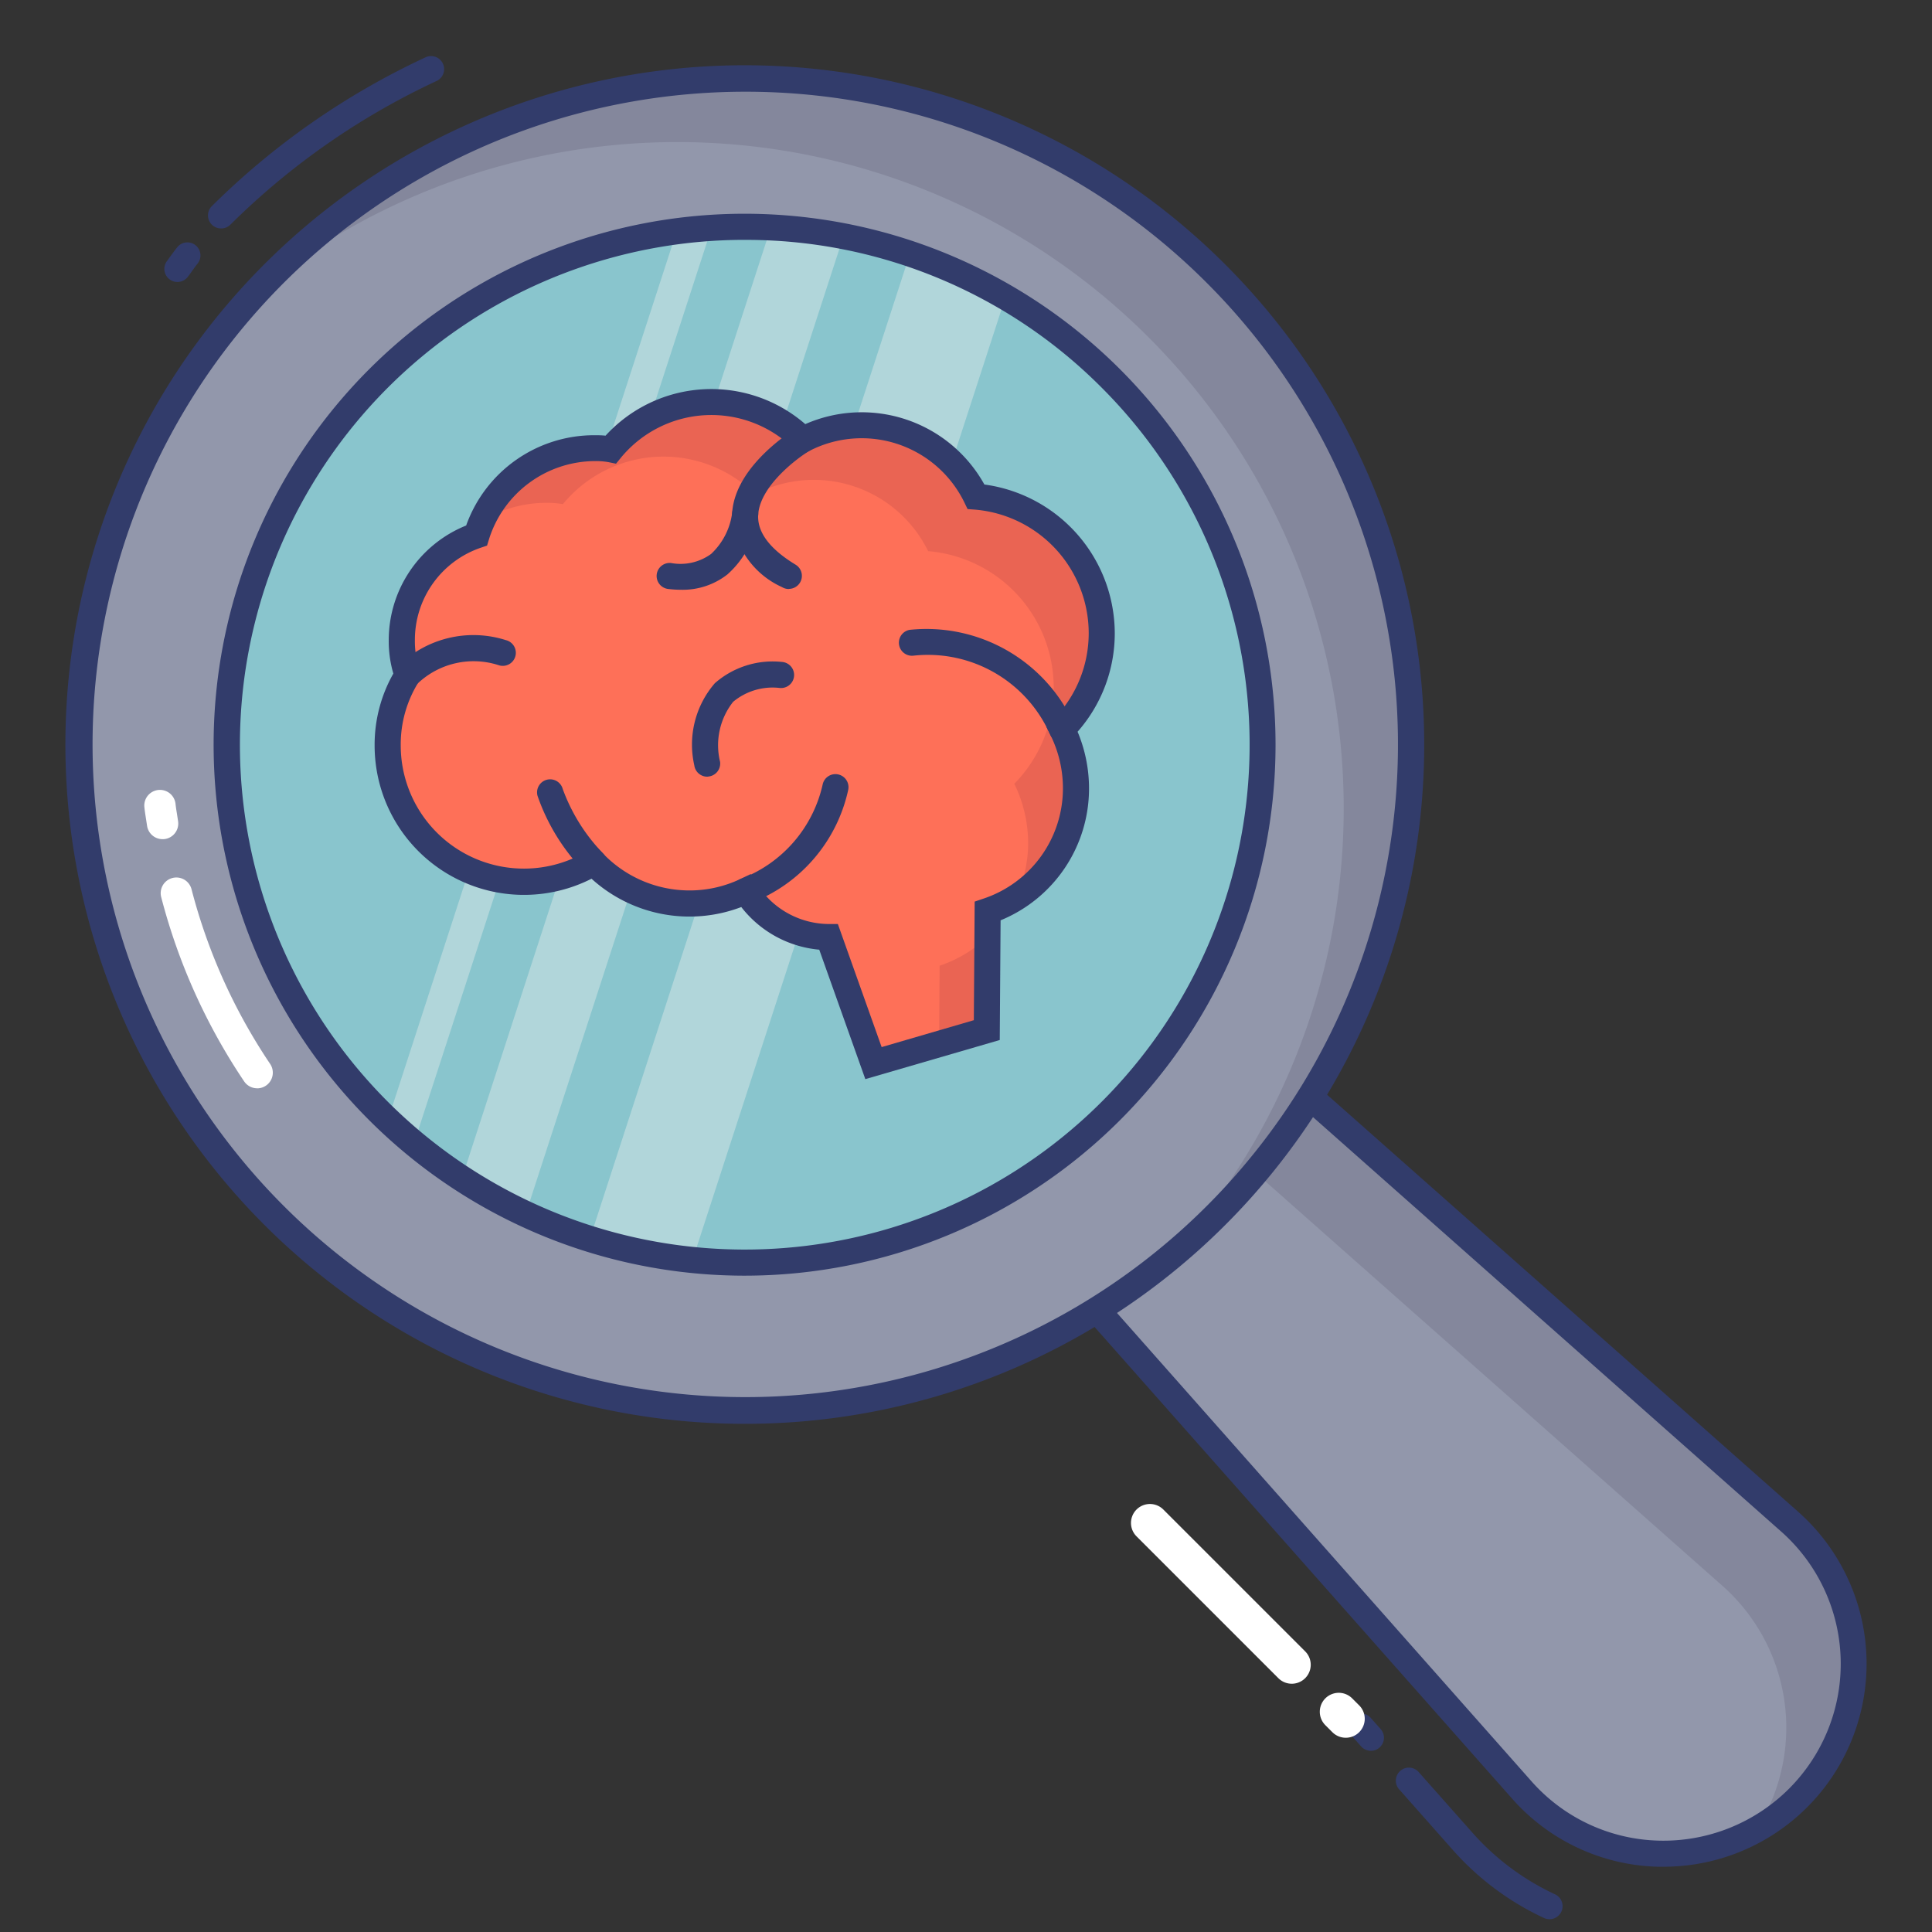 <svg id="color_line" height="512" viewBox="0 0 74 74" width="512" xmlns="http://www.w3.org/2000/svg" data-name="color line"><rect x="0" y="0" width="74" height="74" fill="#333333" stroke="none"/><path d="m50.227 42.068 18.311 16.2a7.275 7.275 0 1 1 -10.268 10.273l-16.214-18.319" fill="#9297ab"/><circle cx="28.524" cy="28.524" fill="#9297ab" r="25.524" transform="matrix(.707 -.707 .707 .707 -11.815 28.524)"/><path d="m50.227 42.068 18.311 16.2a7.275 7.275 0 1 1 -10.268 10.273l-16.214-18.319" fill="#9297ab"/><path d="m68.87 68.86a7.5 7.5 0 0 1 -1.58 1.2 7.257 7.257 0 0 0 -1.34-9.34l-18.24-16.14 2.52-2.51 18.31 16.2a7.268 7.268 0 0 1 .33 10.59z" fill="#84879c"/><path d="m46.57 46.57c-.57.57-1.17 1.11-1.78 1.61a25.525 25.525 0 0 0 -34.96-37.01c.2-.23.42-.46.65-.69a25.52 25.52 0 0 1 36.09 36.09z" fill="#84879c"/><path d="m6.8 10.8a.5.5 0 0 1 -.4-.806l.15-.207c.073-.1.146-.2.226-.3a.5.5 0 1 1 .777.628c-.066.083-.127.168-.188.254s-.113.16-.174.238a.5.5 0 0 1 -.391.193z" fill="#323c6b"/><path d="m8.466 8.75a.5.5 0 0 1 -.352-.855 28.95 28.95 0 0 1 8.186-5.7.5.5 0 0 1 .422.907 27.955 27.955 0 0 0 -7.9 5.506.5.5 0 0 1 -.356.142z" fill="#323c6b"/><path d="m59.349 73.51a.5.5 0 0 1 -.212-.047 10.673 10.673 0 0 1 -3.486-2.6l-2.051-2.316a.5.5 0 1 1 .748-.663l2.052 2.316a9.692 9.692 0 0 0 3.162 2.357.5.5 0 0 1 -.212.953z" fill="#323c6b"/><path d="m52.508 67.059a.5.5 0 0 1 -.374-.168l-.372-.42a.5.5 0 1 1 .748-.663l.372.42a.5.5 0 0 1 -.374.832z" fill="#323c6b"/><path d="m50.227 42.068 18.311 16.2a7.275 7.275 0 1 1 -10.268 10.273l-16.214-18.319" fill="none"/><path d="m63.731 71.5c-.08 0-.161 0-.241 0a7.716 7.716 0 0 1 -5.59-2.627l-16.218-18.32a.5.5 0 1 1 .748-.663l16.214 18.32a6.728 6.728 0 0 0 4.877 2.29 6.808 6.808 0 0 0 5-1.986 6.766 6.766 0 0 0 -.309-9.862l-18.312-16.21a.5.5 0 0 1 .662-.749l18.307 16.207a7.775 7.775 0 0 1 -5.138 13.6z" fill="#323c6b"/><path d="m28.523 54.536a26.018 26.018 0 1 1 18.4-44.413 26.011 26.011 0 0 1 -18.4 44.413zm0-51.023a25 25 0 1 0 17.695 7.317 24.944 24.944 0 0 0 -17.695-7.317z" fill="#323c6b"/><circle cx="28.524" cy="28.524" fill="#89c5cd" r="19.837" transform="matrix(.707 -.707 .707 .707 -11.815 28.524)"/><g fill="#eeefee" opacity=".4"><path d="m27.258 8.727-11.4 35.057a12.026 12.026 0 0 1 -1-.89l11.059-34.03c.451-.064.891-.108 1.341-.137z"/><path d="m38.51 11.388-11.986 36.877a19.383 19.383 0 0 1 -3.933-.812l12.259-37.728a18.89 18.89 0 0 1 3.66 1.663z"/><path d="m32.307 9.05-12.172 37.45a19.386 19.386 0 0 1 -2.446-1.36l11.839-36.433a20.347 20.347 0 0 1 2.779.343z"/></g><path d="m40.681 27.925a5.1 5.1 0 0 1 .532 2.272 4.962 4.962 0 0 1 -3.384 4.7l-.029 4.557-4.344 1.266-1.718-4.829a3.8 3.8 0 0 1 -3.171-1.769 5 5 0 0 1 -2.156.483 5.1 5.1 0 0 1 -3.674-1.566 5.219 5.219 0 0 1 -7.889-4.486 5 5 0 0 1 .764-2.7 3.775 3.775 0 0 1 -.222-1.324 4.241 4.241 0 0 1 2.862-4.022 4.743 4.743 0 0 1 4.515-3.345 3.378 3.378 0 0 1 .628.048 4.988 4.988 0 0 1 7.357-.377 4.92 4.92 0 0 1 2.262-.551 4.852 4.852 0 0 1 4.37 2.736 5.235 5.235 0 0 1 3.3 8.9z" fill="#fe7058"/><path d="m35.99 36.99a4.954 4.954 0 0 0 1.83-1.1l-.02 3.56-1.83.54z" fill="#ea6453"/><path d="m40.68 27.93a5.025 5.025 0 0 1 .53 2.27 4.954 4.954 0 0 1 -2.31 4.19 4.8 4.8 0 0 0 .48-2.1 5.193 5.193 0 0 0 -.53-2.27 5.246 5.246 0 0 0 -3.3-8.91 4.878 4.878 0 0 0 -6.63-2.18 4.989 4.989 0 0 0 -7.36.38 3.279 3.279 0 0 0 -.63-.05 4.648 4.648 0 0 0 -2.47.7 4.752 4.752 0 0 1 4.31-2.8 3.18 3.18 0 0 1 .62.05 5 5 0 0 1 3.86-1.81 4.934 4.934 0 0 1 3.5 1.44 4.9 4.9 0 0 1 2.26-.55 4.844 4.844 0 0 1 4.37 2.73 5.237 5.237 0 0 1 3.3 8.91z" fill="#ea6453"/><g fill="#323c6b"><path d="m30.214 22.561a.5.5 0 0 1 -.26-.073 3.268 3.268 0 0 1 -1.916-2.7c.007-1.9 2.361-3.325 2.461-3.385a.5.5 0 0 1 .514.858c-.548.33-1.973 1.428-1.975 2.532 0 .639.481 1.257 1.436 1.836a.5.5 0 0 1 -.26.927z"/><path d="m26.079 22.589a4.02 4.02 0 0 1 -.5-.032.5.5 0 0 1 .125-.992 1.99 1.99 0 0 0 1.534-.349 2.616 2.616 0 0 0 .807-1.583.511.511 0 0 1 .545-.451.5.5 0 0 1 .451.544 3.6 3.6 0 0 1 -1.177 2.274 2.771 2.771 0 0 1 -1.785.589z"/><path d="m15.615 26.354a.5.5 0 0 1 -.377-.829 4.093 4.093 0 0 1 4.137-1.007.5.5 0 1 1 -.254.967 3.115 3.115 0 0 0 -3.129.7.5.5 0 0 1 -.377.169z"/><path d="m22.741 33.536a.5.5 0 0 1 -.37-.164 7.77 7.77 0 0 1 -1.783-2.892.5.5 0 0 1 .966-.26 6.993 6.993 0 0 0 1.557 2.48.5.5 0 0 1 -.37.836z"/><path d="m40.676 28.428a.5.5 0 0 1 -.451-.285 5.114 5.114 0 0 0 -5.234-3.03.5.5 0 0 1 -.146-.989 6.207 6.207 0 0 1 6.283 3.588.5.5 0 0 1 -.451.715z"/><path d="m28.569 34.623a.5.5 0 0 1 -.146-.978 5.041 5.041 0 0 0 3.086-3.594.5.5 0 0 1 .98.2 6 6 0 0 1 -3.773 4.35.491.491 0 0 1 -.147.022z"/><path d="m27.093 29.749a.5.5 0 0 1 -.5-.437 3.592 3.592 0 0 1 .788-3.144 3.359 3.359 0 0 1 2.6-.811.5.5 0 0 1 -.13.992 2.363 2.363 0 0 0 -1.77.532 2.682 2.682 0 0 0 -.5 2.3.5.5 0 0 1 -.433.56.571.571 0 0 1 -.055.008z"/><path d="m33.144 41.333-1.765-4.958a4.263 4.263 0 0 1 -2.986-1.633 5.579 5.579 0 0 1 -5.736-1.085 5.72 5.72 0 0 1 -8.308-5.1 5.528 5.528 0 0 1 .717-2.758 4.39 4.39 0 0 1 -.176-1.263 4.731 4.731 0 0 1 2.965-4.408 5.207 5.207 0 0 1 4.912-3.458c.123 0 .27 0 .427.017a5.49 5.49 0 0 1 7.65-.442 5.373 5.373 0 0 1 6.86 2.313 5.764 5.764 0 0 1 4.994 5.69 5.7 5.7 0 0 1 -1.424 3.779 5.609 5.609 0 0 1 .438 2.176 5.451 5.451 0 0 1 -3.387 5.047l-.032 4.585zm-4.391-7.853.237.375a3.275 3.275 0 0 0 2.752 1.537h.35l1.677 4.714 3.531-1.03.032-4.543.338-.114a4.452 4.452 0 0 0 3.043-4.219 4.6 4.6 0 0 0 -.479-2.048l-.16-.32.252-.255a4.707 4.707 0 0 0 1.374-3.335 4.755 4.755 0 0 0 -4.354-4.722l-.286-.022-.125-.259a4.375 4.375 0 0 0 -5.953-1.958l-.322.166-.258-.255a4.489 4.489 0 0 0 -6.619.338l-.188.231-.295-.061a2.87 2.87 0 0 0 -.533-.039 4.271 4.271 0 0 0 -4.037 2.993l-.075.244-.242.082a3.73 3.73 0 0 0 -2.522 3.548 3.3 3.3 0 0 0 .191 1.15l.087.233-.134.21a4.5 4.5 0 0 0 -.686 2.428 4.718 4.718 0 0 0 7.131 4.057l.341-.2.275.285a4.592 4.592 0 0 0 3.315 1.415 4.529 4.529 0 0 0 1.94-.435z"/><path d="m28.523 48.861a20.337 20.337 0 1 1 14.377-34.717 20.337 20.337 0 0 1 -14.377 34.717zm0-39.674a19.337 19.337 0 1 0 13.677 5.664 19.209 19.209 0 0 0 -13.677-5.663z"/></g><path d="m49.991 64.278a.726.726 0 0 1 -1.027 0l-5.432-5.432a.726.726 0 1 1 1.027-1.027l5.432 5.432a.726.726 0 0 1 0 1.027z" fill="#fff"/><path d="m52.06 66.347a.726.726 0 0 1 -1.027 0l-.269-.269a.726.726 0 1 1 1.027-1.027l.269.269a.726.726 0 0 1 0 1.027z" fill="#fff"/><path d="m9.851 41.684a.6.6 0 0 1 -.5-.265 22.953 22.953 0 0 1 -3.177-7.059.6.6 0 0 1 1.162-.3 21.742 21.742 0 0 0 3.011 6.691.6.6 0 0 1 -.5.935z" fill="#fff"/><path d="m6.226 32.142a.6.6 0 0 1 -.594-.519l-.04-.262c-.024-.155-.049-.31-.064-.465a.6.6 0 0 1 1.193-.123c.014.134.035.267.057.4l.044.289a.6.6 0 0 1 -.514.676.661.661 0 0 1 -.082.004z" fill="#fff"/></svg>